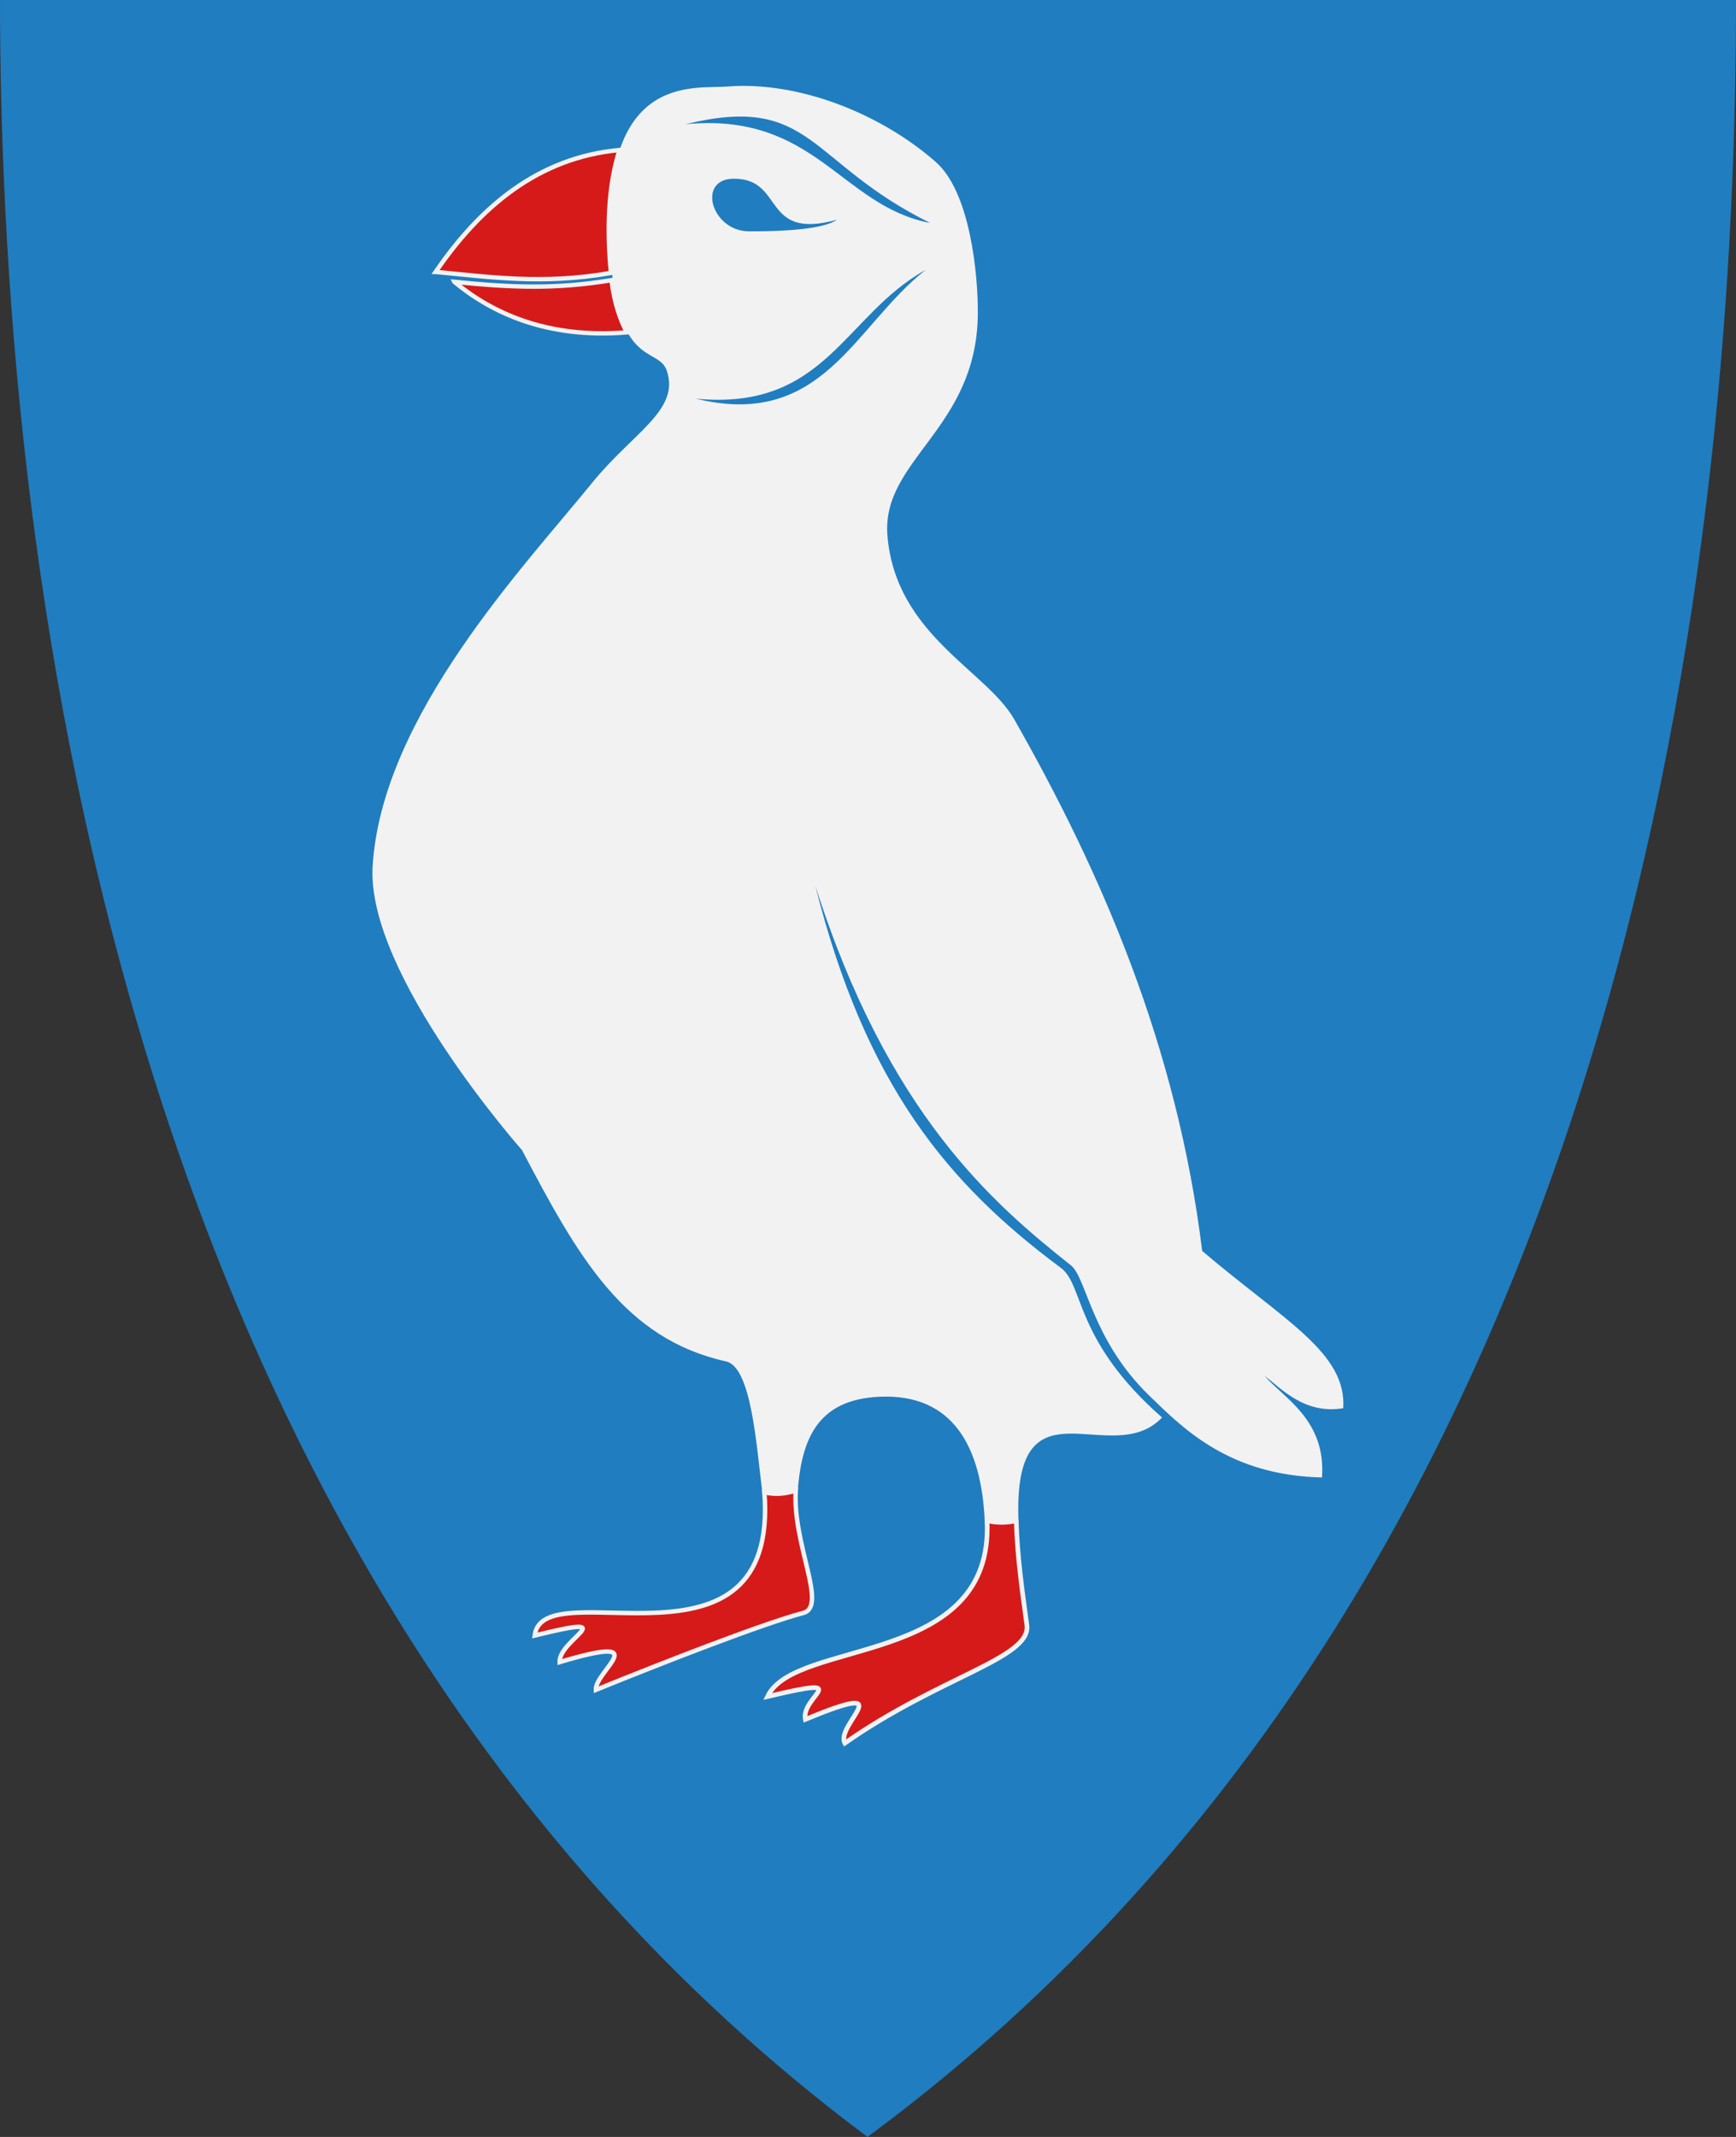 <?xml version="1.0" encoding="UTF-8" standalone="no"?>
<!-- Created with Inkscape (http://www.inkscape.org/) -->

<svg
   xmlns:svg="http://www.w3.org/2000/svg"
   xmlns="http://www.w3.org/2000/svg"
   version="1.1"
   width="390"
   height="480"
   id="svg4228">
  <rect width="100%" height="100%" fill="#333333" stroke="none"/>
  <defs
     id="defs4232" />
  <path
     d="M 0,0 C 130,0 260,0 390,0 389.99,114.998 370.786,350.147 194.888,479.998 20.791,350.089 0.081,115.022 0,0 z"
     id="path4240-0"
     style="color:#000000;fill:#207dbf;fill-opacity:1;fill-rule:nonzero;stroke:none;marker:none;visibility:visible;display:inline;overflow:visible;enable-background:accumulate" />
  <path
     d="m 171.279,335.466 7.881,4e-5 c 0.83,-11.519 3.964,-21.143 18.559,-21.737 16.361,-0.666 22.808,11.234 23.517,28.157 1.869,0.511 4.274,0.728 7.583,0.064 -1.416,-33.801 20.776,-11.477 32.24,-23.551 -19.795,-17.361 -17.475,-29.701 -22.715,-33.598 -25.433,-18.915 -43.894,-40.985 -55.187,-85.875 16.273,51.2 40.012,71.489 57.431,85.295 3.518,2.789 4.638,16.662 17.539,29.208 7.722,7.509 18.048,17.959 38.871,18.439 0.911,-13.038 -8.689,-17.846 -12.899,-22.831 3.92,3.038 9.048,8.688 17.663,7.281 0.797,-12.507 -13.217,-19.623 -31.685,-35.325 -5.658,-46.059 -22.699,-85.126 -42.231,-119.424 -6.259,-10.991 -26.595,-18.972 -28.475,-41.186 -1.449,-17.125 20.055,-23.989 20.299,-49.782 0.084,-8.926 -1.711,-27.403 -9.407,-34.182 -12.36,-10.887 -30.869,-18.265 -46.92,-16.981 -7.563,0.612 -29.188,-3.436 -26.121,38.911 1.769,24.421 10.739,19.482 12.572,24.915 3.007,8.914 -7.592,13.847 -16.845,25.275 -14.951,18.466 -47.231,52.309 -49.239,86.081 -1.439,24.21 33.559,63.721 33.559,63.721 12.51,23.817 22.861,42.373 45.842,47.46 5.66,1.253 6.806,18.709 8.102,29.03 l 0.064,0.636 -4e-5,0 z"
     id="path4289"
     style="fill:#f2f2f2;stroke:none" />
  <path
     d="m 228.299,341.566 c 0.253,8.59 1.46,16.528 2.39,23.451 1,7.439 -19.483,11.521 -40.887,26.522 -2.244,-4.13 13.189,-14.456 -8.886,-5.331 -1.042,-5.269 11.732,-9.918 -8.485,-5.133 6.158,-13.129 50.966,-6.507 49.307,-39.506 1.867,0.452 4.335,0.566 6.561,-0.003 z"
     id="path4567"
     style="fill:#d61a1a;fill-opacity:1;stroke:#f2f2f2;stroke-width:1.043;stroke-opacity:1" />
  <path
     d="m 188.042,49.354 c -17.033,4.719 -11.668,-9.215 -23.146,-9.213 -8.478,0.002 -5.061,11.803 3.371,11.82 11.431,0.024 17.404,-0.983 19.775,-2.607 z"
     id="path3738"
     style="fill:#207dbf;fill-opacity:1;stroke:none" />
  <path
     d="m 97.87,61.077 c 11.922,1.106 24.13,2.938 39.389,0.223 -0.945,-9.558 -0.675,-19.507 1.921,-27.606 -18.353,1.695 -31.378,12.86 -41.311,27.383 z"
     id="path4285"
     style="fill:#d61a1a;fill-opacity:1;stroke:#f2f2f2;stroke-width:0.99;stroke-opacity:1" />
  <path
     d="m 102.067,63.309 c 12.917,1.281 22.629,1.711 35.315,-0.378 0.61,5.25 2.063,9.144 3.447,11.724 -17.892,1.463 -30.258,-4.318 -38.762,-11.345 z"
     id="path4287"
     style="fill:#d61a1a;fill-opacity:1;stroke:#f2f2f2;stroke-width:0.982;stroke-opacity:1" />
  <path
     d="m 154.004,27.903 c 29.144,-2.799 34.856,18.342 54.979,22.182 -27.629,-13.624 -26.427,-29.144 -54.979,-22.182 z"
     id="path4515"
     style="fill:#207dbf;fill-opacity:1;stroke:none" />
  <path
     d="m 156.324,89.552 c 29.144,2.799 33.267,-18.724 51.61,-28.919 -16.062,12.607 -23.058,35.882 -51.61,28.919 z"
     id="path4515-5"
     style="fill:#207dbf;fill-opacity:1;stroke:none" />
  <path
     d="m 120.127,367.367 c 1.764,-14.911 54.997,11.943 51.596,-32.18 2.378,0.592 4.737,0.355 7.044,-0.383 -0.728,12.166 7.227,26.04 1.678,27.498 -8.835,2.322 -31.092,10.988 -46.589,17.275 -0.172,-4.277 13.717,-12.745 -8.136,-6.235 -0.194,-5.192 14.938,-11.026 -5.593,-5.975 l 0,-5e-5 z"
     id="path4539"
     style="fill:#d61a1a;fill-opacity:1;stroke:#f2f2f2;stroke-opacity:1" />
</svg>
